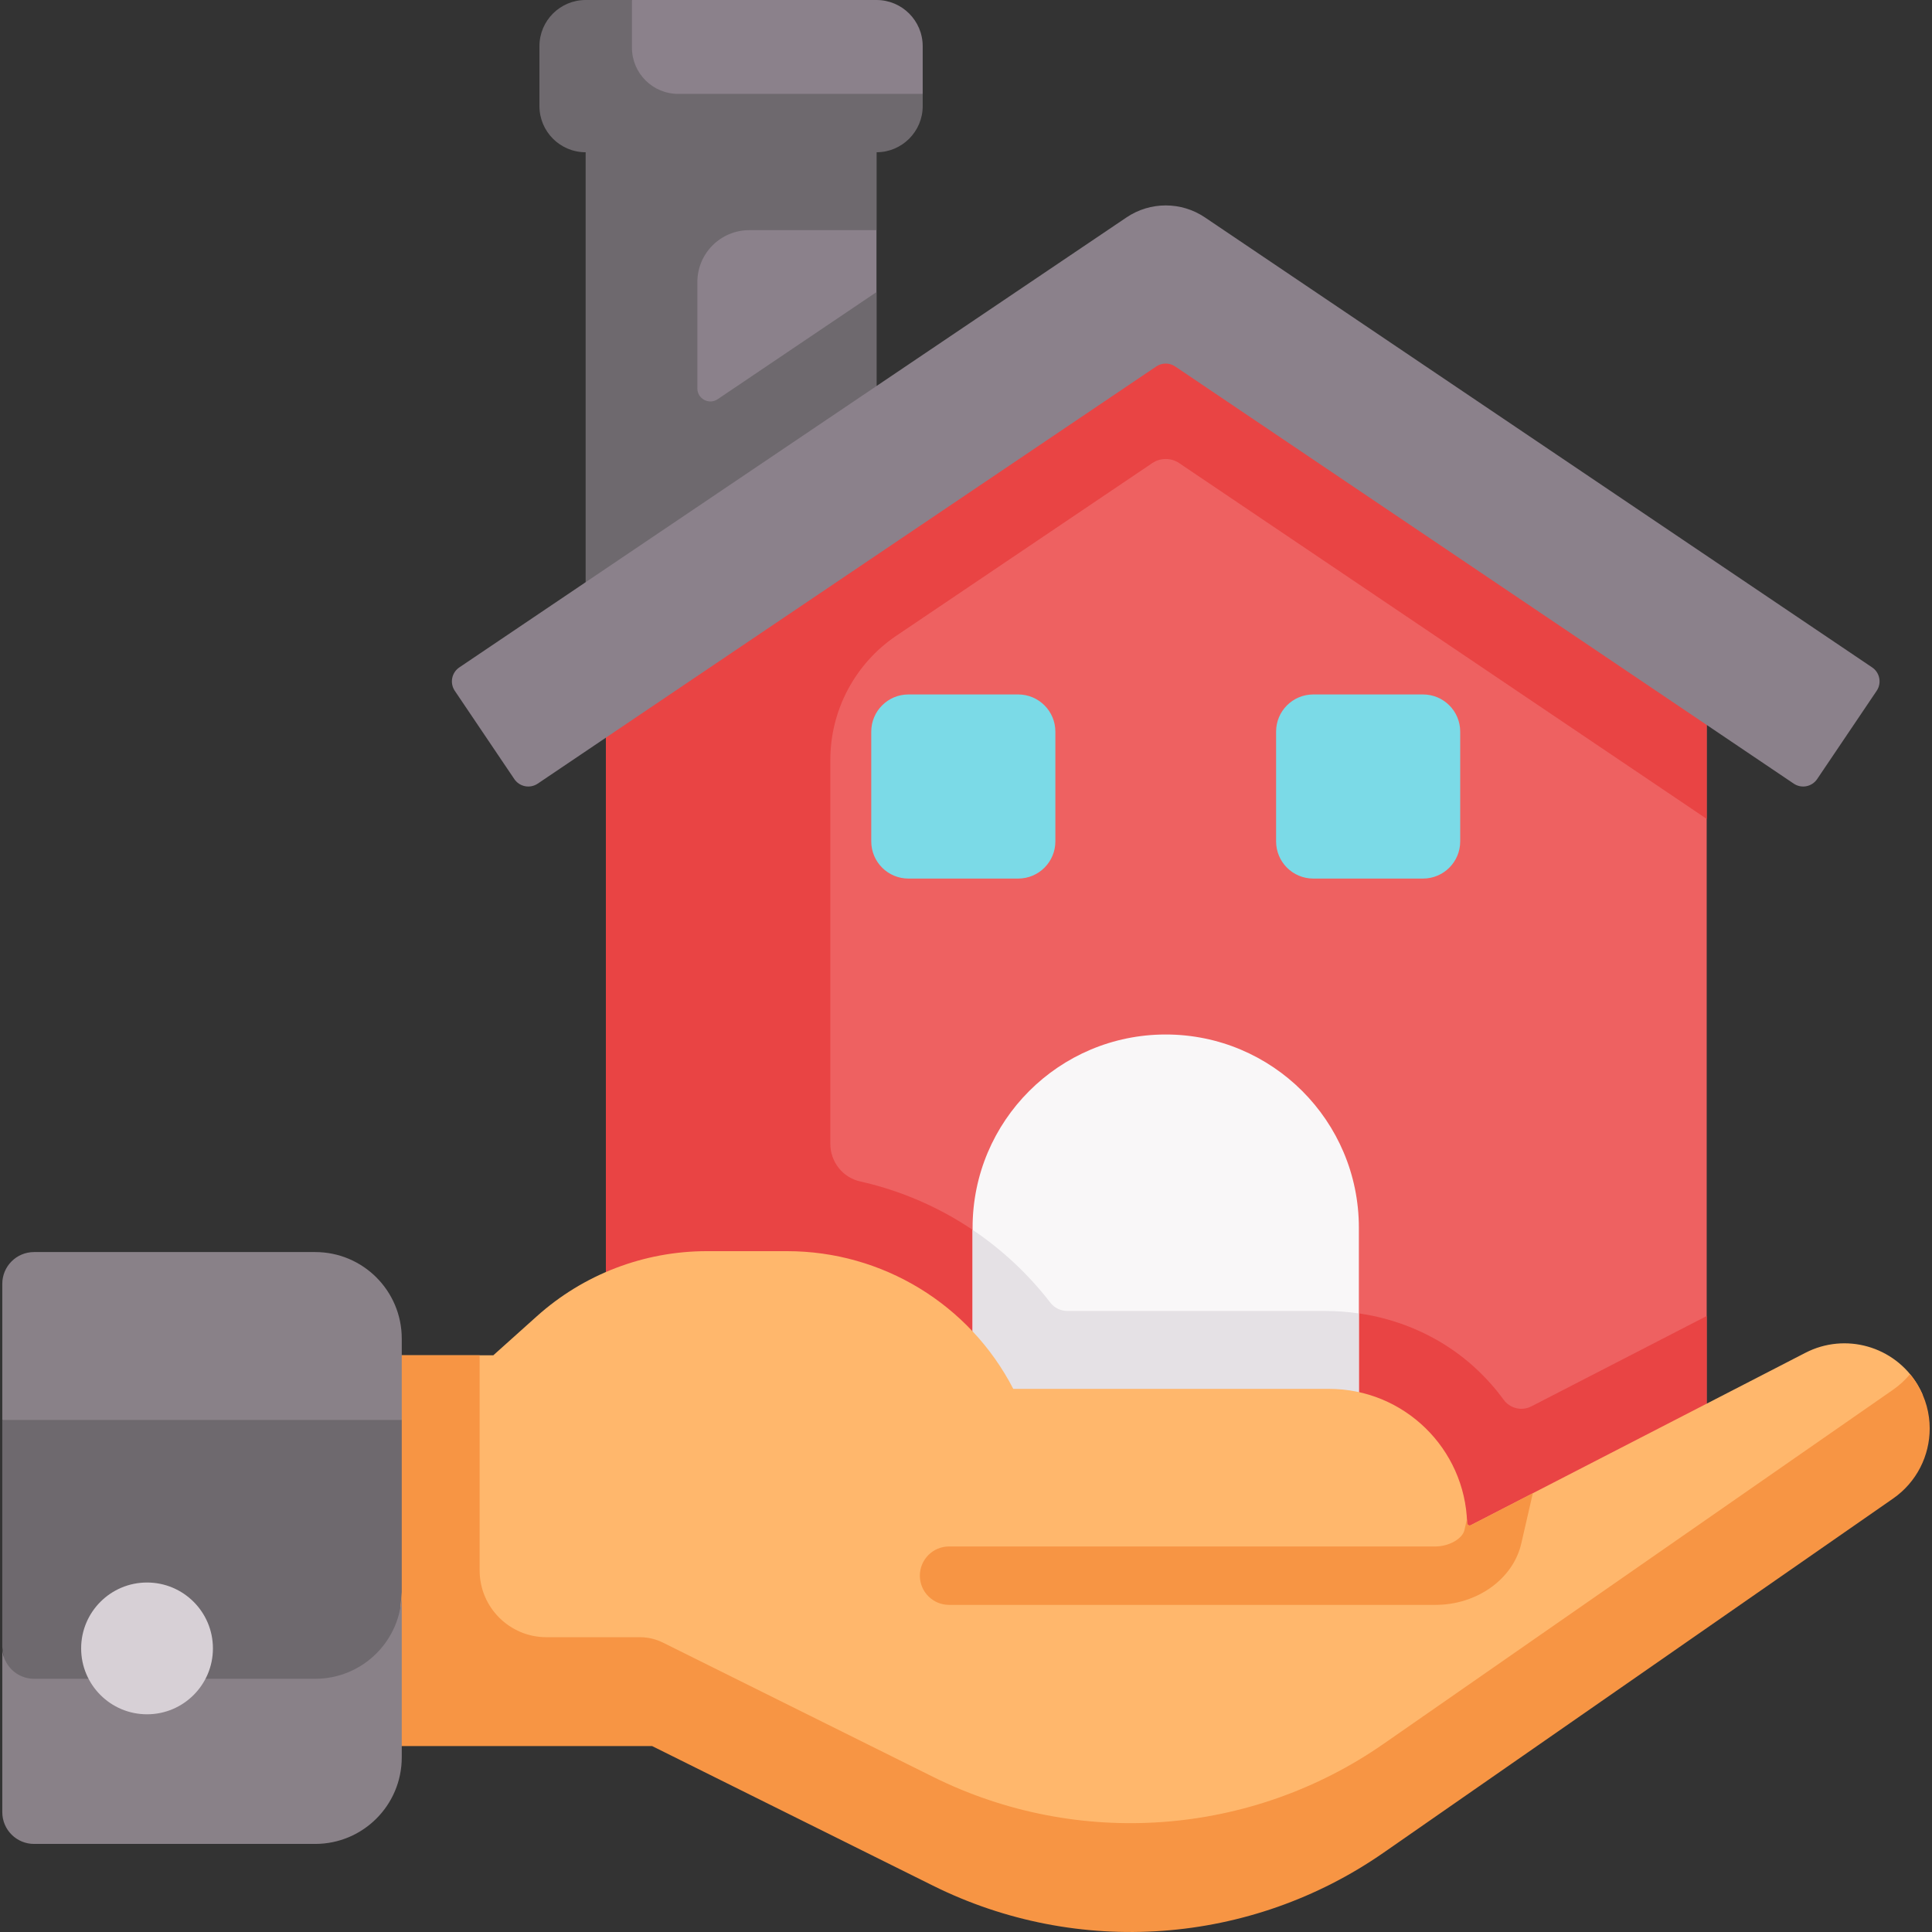 <?xml version="1.0"?>
<svg xmlns="http://www.w3.org/2000/svg" xmlns:xlink="http://www.w3.org/1999/xlink" xmlns:svgjs="http://svgjs.com/svgjs" version="1.1" width="512" height="512" x="0" y="0" viewBox="0 0 496.075 496.075" style="enable-background:new 0 0 512 512" xml:space="preserve" class=""><rect x="0" y="0" width="496.075" height="496.075" fill="#333333" stroke="none"/><g><g xmlns="http://www.w3.org/2000/svg"><path d="m150.376 14.937 7.814 11.009v125.205l-7.814 26.6 74.677-46.056v-116.758z" fill="#8b818b" data-original="#baafb9" style="" class=""/><path d="m438.223 407.949h-282.649v-243.646l141.325-94.74 141.324 98.754z" fill="#ee6161" data-original="#ee6161" style="" class=""/><path d="m230.178 163.215 65.692-44.305c2.086-1.407 4.817-1.407 6.902 0l135.451 91.353v-41.945l-122.351-85.497-18.974-13.258-141.324 94.74v243.646h48.927 233.722v-12.654-57.378l-45.016 23.193c-2.463 1.269-5.474.546-7.109-1.691-2.034-2.782-4.342-5.395-6.91-7.803-10.464-9.817-24.452-14.997-38.8-14.997h-66.285c-1.72 0-3.358-.777-4.408-2.139-6.365-8.25-14.217-15.302-23.203-20.778-7.974-4.851-16.647-8.333-25.667-10.356-4.483-1.006-7.624-5.056-7.624-9.651v-98.555c0-12.802 6.363-24.767 16.977-31.925z" fill="#e94444" data-original="#e94444" style="" class=""/><path d="m348.913 315.216c0-27.389-22.203-49.591-49.591-49.591-27.389 0-49.592 22.203-49.592 49.591v77.206h99.183z" fill="#f9f7f8" data-original="#f9f7f8" style="" class=""/><path d="m348.913 337.244c-2.811-.409-5.66-.625-8.525-.625h-66.285c-1.72 0-3.357-.777-4.408-2.139-5.588-7.243-12.323-13.561-19.965-18.702v76.644h99.183z" fill="#e5e1e5" data-original="#e5e1e5" style="" class=""/><path d="m42.207 432.991c36.98.805 121.969 3.261 121.969 3.261l85.554 42.15 56.348 7.438 48.597-23.802 98.577-68.062 40.387-35.946c-.377-.857-.806-1.7-1.302-2.522-5.95-9.86-18.53-13.43-28.77-8.15l-85.92 44.266c-.425.219-.921-.085-.935-.563-.548-19.12-16.212-34.443-35.465-34.443h-81.07c-5.61-10.86-14.02-19.7-24.08-25.83-10.06-6.12-21.77-9.53-33.99-9.53h-20.61c-16.12 0-31.67 5.95-43.66 16.72l-11.16 10.01h-23.52-77.8v59.96h16.85z" fill="#ffb76c" data-original="#fed2a4" style="" class=""/><path d="m25.357 380.004h16.85v27.944h-16.85z" fill="#f79544" data-original="#ffbd86" style="" class=""/><path d="m492.337 355.509c-.574-.951-1.206-1.839-1.895-2.67-1.234 1.484-2.698 2.845-4.355 3.996l-130.83 90.93c-34.13 23.72-78.48 26.96-115.71 8.46l-69.325-34.456c-1.831-.91-3.849-1.384-5.894-1.384h-24.012c-9.477 0-17.16-7.683-17.16-17.16v-55.236h-20-77.8v59.96h16.85v12.436 12.607 15.338h60.95 64.28l72.11 35.84c37.23 18.5 81.58 15.26 115.71-8.46l130.83-90.93c6.09-4.23 9.4-11.04 9.4-17.99.001-3.851-1.019-7.751-3.149-11.281z" fill="#f79544" data-original="#ffbd86" style="" class=""/><g id="XMLID_143_"><g><path d="m80.927 321.489h-72.187c-4.503 0-8.153 3.65-8.153 8.153v34.957l29.579 19.37h59.886l13.104-19.37v-20.88c.001-12.278-9.951-22.23-22.229-22.23z" fill="#898188" data-original="#9b8e99" style="" class=""/><path d="m19.778 468.341c-.086 0 68.784-1.935 68.784-1.935l10.833-14.4 3.763-43.169v-44.239h-102.571v58.306l5.95 40.407s13.326 5.03 13.241 5.03z" fill="#6e696e" data-original="#aa9ea9" style="" class=""/><path d="m80.937 431.058h-72.197c-4.503 0-8.153-3.65-8.153-8.153v42.401c0 4.503 3.65 8.153 8.153 8.153h72.197c12.272 0 22.22-9.948 22.22-22.22v-42.401c0 12.271-9.948 22.22-22.22 22.22z" fill="#898188" data-original="#9b8e99" style="" class=""/></g></g><circle cx="37.753" cy="423.257" fill="#d7d0d6" r="16.919" data-original="#d7d0d6" style="" class=""/><g><path d="m192.391 59.096h32.661v-44.159h-74.677v162.814l23.785-14.669 50.891-31.387v-56.693l-40.777 27.502c-2.221 1.498-5.213-.093-5.213-2.772v-27.307c.001-7.362 5.969-13.329 13.33-13.329z" fill="#6e696e" data-original="#aa9ea9" style="" class=""/><path d="m460.57 201.21-158.827-107.118c-1.464-.987-3.381-.987-4.845 0l-158.825 107.118c-1.984 1.338-4.676.814-6.014-1.169l-15.284-22.663c-1.338-1.984-.814-4.676 1.169-6.014l171.313-115.541c6.082-4.103 14.047-4.103 20.129 0l171.314 115.541c1.984 1.338 2.507 4.03 1.169 6.014l-15.284 22.663c-1.339 1.984-4.031 2.507-6.015 1.169z" fill="#8b818b" data-original="#baafb9" style="" class=""/></g><path d="m261.437 225.588h-28.18c-5.273 0-9.547-4.274-9.547-9.547v-28.18c0-5.273 4.274-9.547 9.547-9.547h28.18c5.273 0 9.547 4.274 9.547 9.547v28.18c0 5.273-4.274 9.547-9.547 9.547z" fill="#7bdae7" data-original="#a6e7f0" style="" class=""/><path d="m337.206 225.588h28.18c5.273 0 9.547-4.274 9.547-9.547v-28.18c0-5.273-4.274-9.547-9.547-9.547h-28.18c-5.273 0-9.547 4.274-9.547 9.547v28.18c0 5.273 4.274 9.547 9.547 9.547z" fill="#7bdae7" data-original="#a6e7f0" style="" class=""/><path d="m368.559 412.081c10.777 0 20.078-6.731 22.098-15.936l2.922-12.728-15.931 8.208c-.425.219-.921-.085-.935-.563-.01-.33-.034-.655-.052-.983l-.638 2.779c-.494 2.249-3.981 4.222-7.463 4.222h-124.87c-4.143 0-7.5 3.358-7.5 7.5s3.357 7.5 7.5 7.5h124.869z" fill="#f79544" data-original="#ffbd86" style="" class=""/><path d="m157.347 2.042-13.167 3s-1.667 25.5-1.667 26.667 6.333 2.5 6.333 2.5l82.167-1.5 5.906-8.602v-12.239c.002-6.555-5.312-11.868-11.866-11.868h-62.789z" fill="#8b818b" data-original="#baafb9" style="" class=""/><path d="m174.132 24.107c-6.554 0-11.868-5.313-11.868-11.868v-12.239h-11.888c-6.555 0-11.868 5.313-11.868 11.868v15.359c0 6.555 5.313 11.868 11.868 11.868h74.677c6.554 0 11.868-5.313 11.868-11.868v-3.121h-62.789z" fill="#6e696e" data-original="#aa9ea9" style="" class=""/></g></g></svg>
